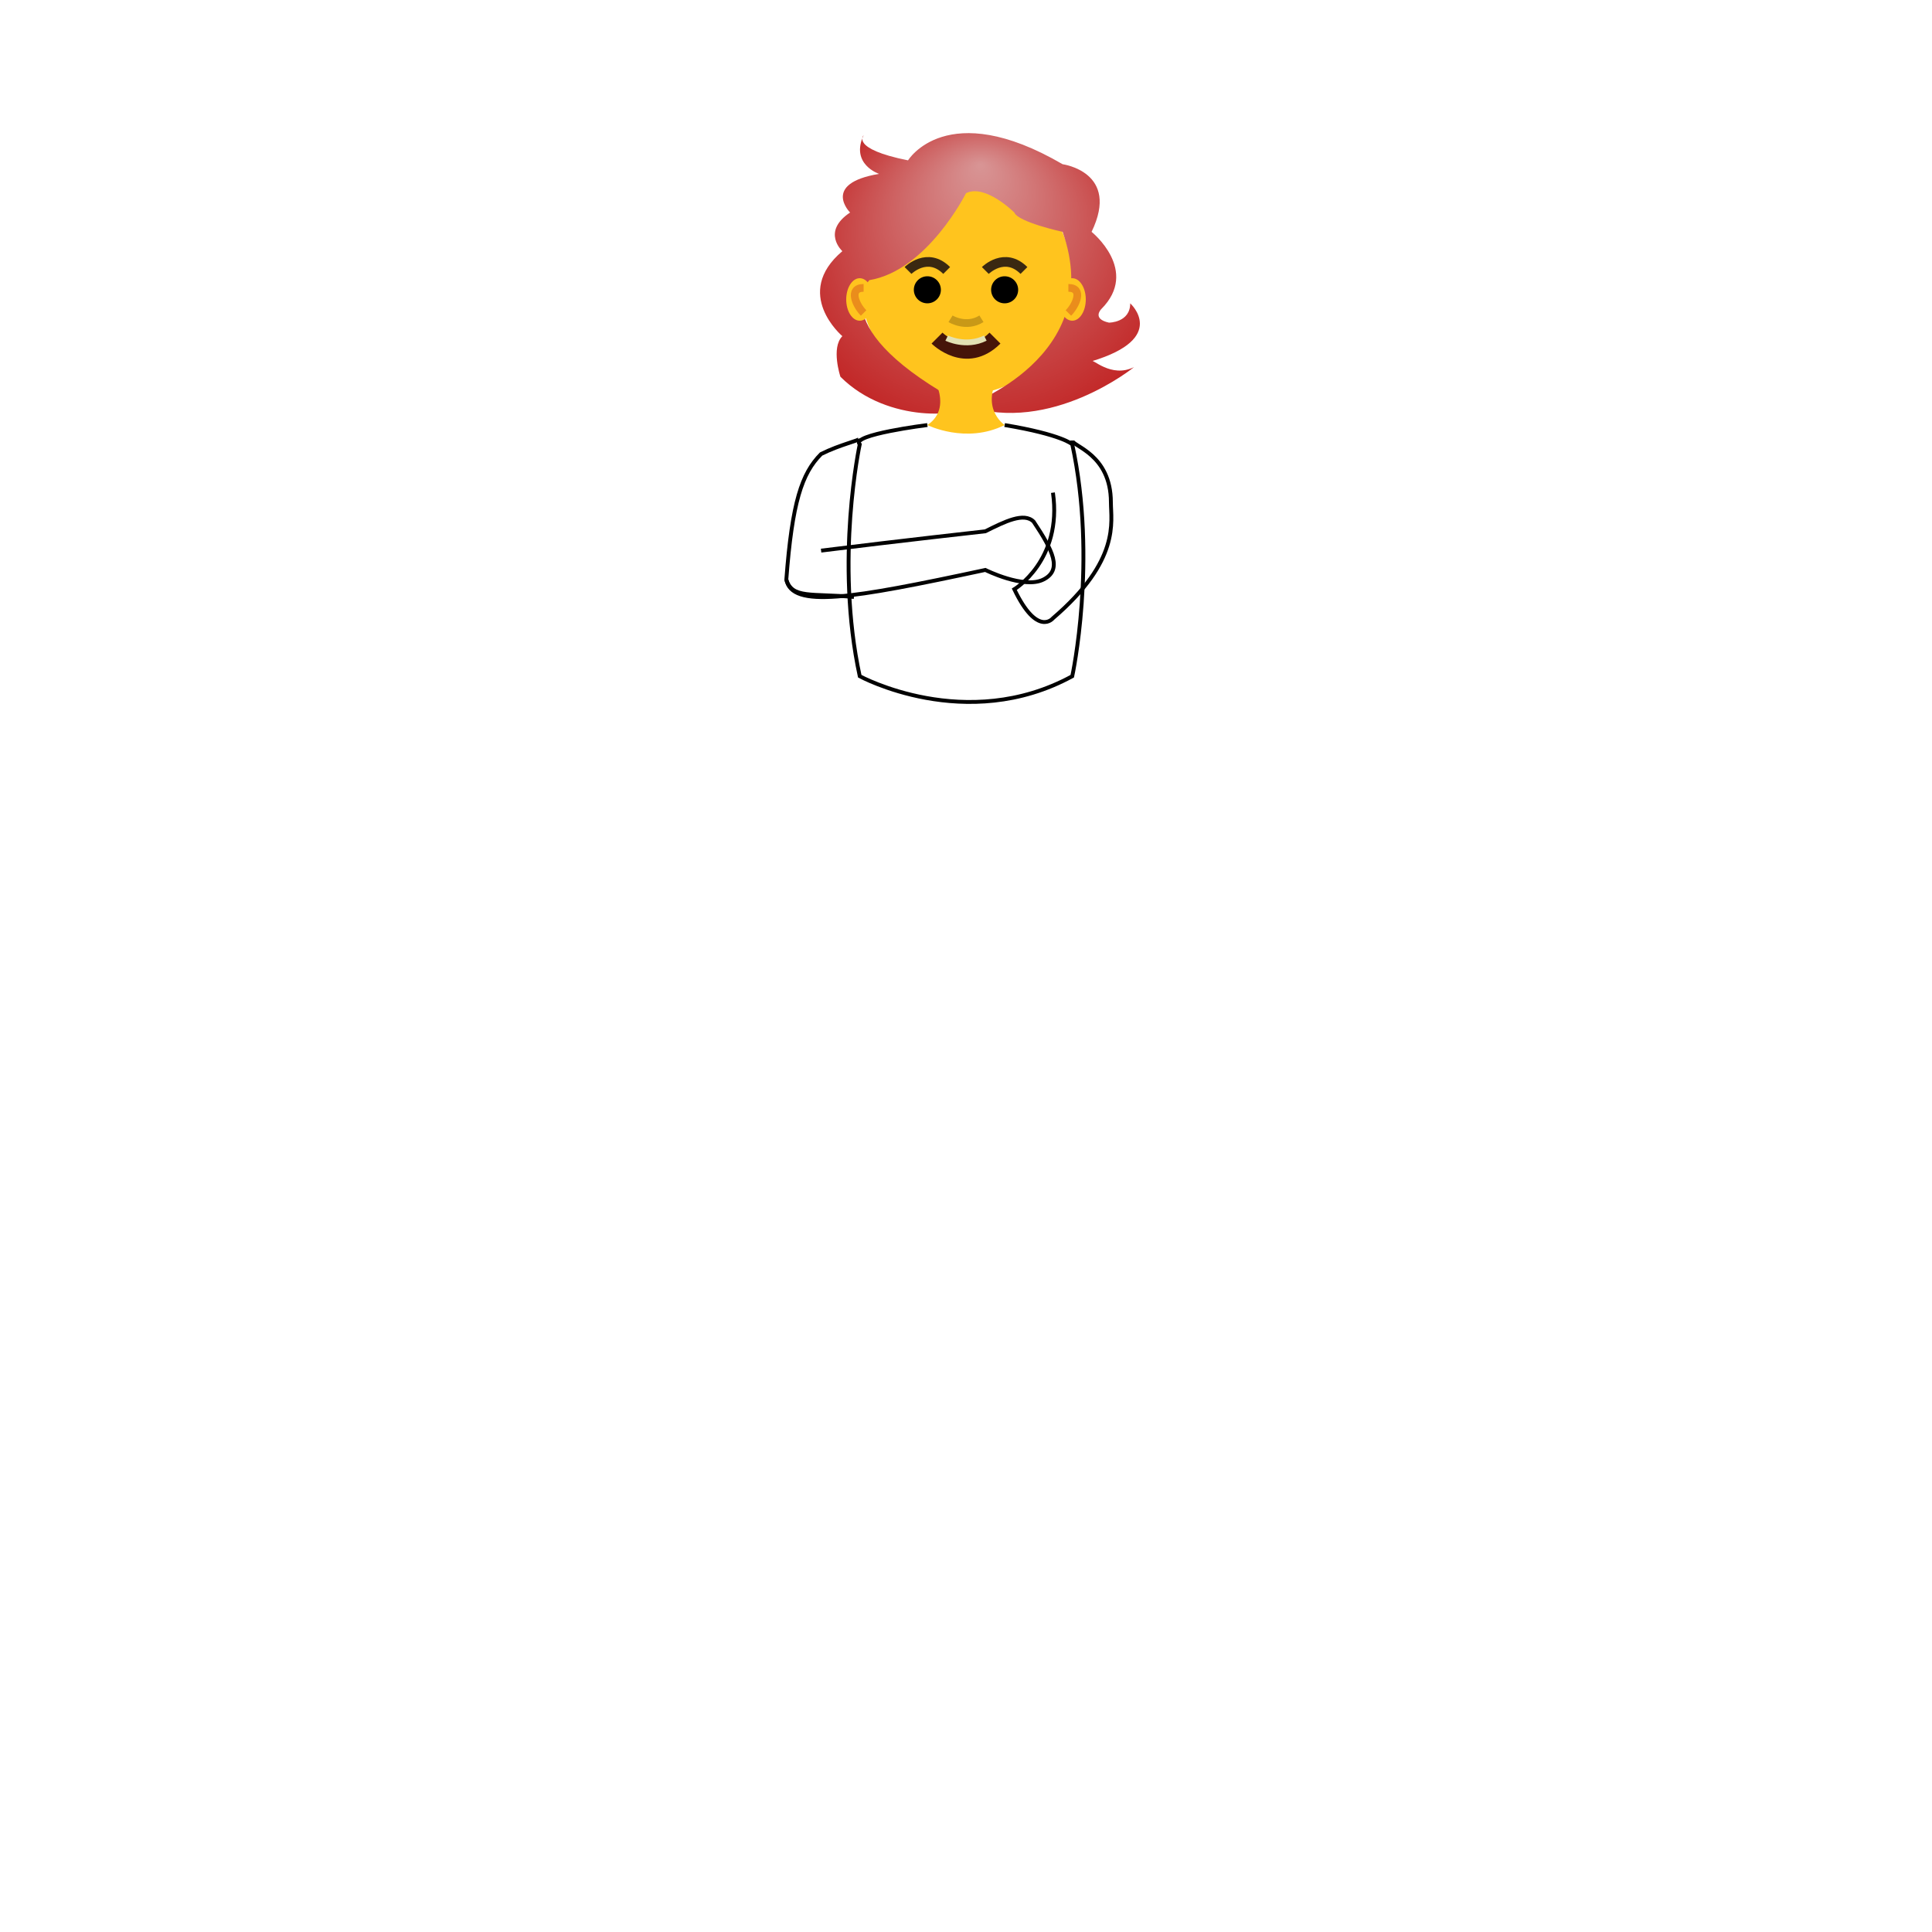 <!DOCTYPE svg PUBLIC "-//W3C//DTD SVG 1.1//EN" "http://www.w3.org/Graphics/SVG/1.1/DTD/svg11.dtd">
<svg width="1000" height="1000" xmlns="http://www.w3.org/2000/svg" xmlns:xlink="http://www.w3.org/1999/xlink">

    <g i="cabeca">

        <radialGradient id="hair" cx="0.5" cy="0.5" r="0.5" fx="0.5" fy="0.2">
            <stop offset="0%" stop-color="#d89595"/>
            <stop offset="100%" stop-color="#c22727"/>
        </radialGradient>

        <ellipse id="cara" cx="500" cy="145" rx="55" ry="59" fill="#ffc41e"/>
        
        <circle id="olhoesq" cx="480" cy="150" r="7"/>
        <circle id="olhodir" cx="520" cy="150" r="7"/>
        
        <path id="sob-esq" d="
        M 470 140
        C 470 140 480 130 490 140" 
        fill="transparent" stroke="#3a2811" stroke-width="5"/>
        
        <path id="sob-dir" d="
        M 510 140
        C 510 140 520 130 530 140" 
        fill="transparent" stroke="#3a2811" stroke-width="5"/>

        <path id="nariz" d="
        M 492 165
        C 492 165 500 170 508 165" 
        fill="transparent" stroke="#c99917" stroke-width="4"/>

        <path id="boca" d="
        M 485 175
        C 485 175 500 190 515 175" 
        fill="transparent" stroke="#461509" stroke-width="8" />

        <path id="dentes" d="
        M 490 175
        C 490 175 500 180 510 175" 
        fill="transparent" stroke="#e2e1b4" stroke-width="3" />

        <path id="cabelo" d="
        M 500 100
        C 500 100 480 140 450 145
        C 450 145 425 170 500 210
        C 500 215 460 220 435 195
        C 435 195 430 180 436 174
        C 436 174 410 152 436 130
        C 436 130 425 120 440 110
        C 440 110 425 95 455 90
        C 455 90 440 85 447 70
        C 447 70 440 77 470 83
        C 470 83 490 50 550 85
        C 550 85 580 89 565 120
        C 565 120 590 140 570 160
        C 570 160 565 165 574 167
        C 574 167 585 167 585 157
        C 585 157 605 175 565 187
        C 565 185 575 196 587 190
        C 587 190 544 225 500 210
        C 500 210 573 185 550 120
        C 550 120 527 115 525 110
        C 525 110 510 95 500 100"
        fill="url(#hair)" />

        

        <g id="orelha-esq">
            <ellipse id="base-esq" cx="445" cy="155" rx="7" ry="11" fill="#ffc41e"/>
            <path d="
            M 447 149
            C 439 149 443 158 447 162" 
            fill="transparent" stroke="#ea8d1c" stroke-width="4" />
        </g>

        <g id="orelha-dir">
            <ellipse id="base-dir" cx="555" cy="155" rx="7" ry="11" fill="#ffc41e"/>
            <path d="
            M 553 149
            C 561 149 557 158 553 162" 
            fill="transparent" stroke="#ea8d1c" stroke-width="4" />
        </g>

        <path id="pescoco" d="
        M 480 190 
        C 480 190 495 210 480 220
        C 480 220 500 230 520 220
        C 520 220 505 210 520 190
        L 480 190" 
        fill="#ffc41e" />
    </g>

    <g i="tronco" fill="transparent" stroke="black" stroke-width="2" >
        <path id="corpo" d="
            M 480 220
            C 480 220 440 225 445 230
            C 445 230 432 290 445 350
            C 445 350 500 380 555 350
            C 555 350 568 290 555 230
            C 555 230 550 225 520 220" />

        <path id="braco-dir" d="
        M 555 228
        C 555 231 575 235 575 260
        C 575 270 580 290 545 320
        C 545 320 537 330 525 305
        C 525 305 550 290 545 255" />

        <path id="braco-esq" d="
        M 445 227
        C 445 228 435 230 425 235
        C 415 245 410 260 407 300
        C 410 310 420 307 442 309" />

        <path id="antebraco-esq" d="
        M 407 300
        C 410 315 440 310 510 295
        C 510 295 530 305 540 300
        C 550 295 545 285 535 270
        C 530 265 520 270 510 275
        C 510 275 465 280 425 285"/>

        <path id="antebraco-dir" d="
        M 545 320
        " />

    </g>
</svg>